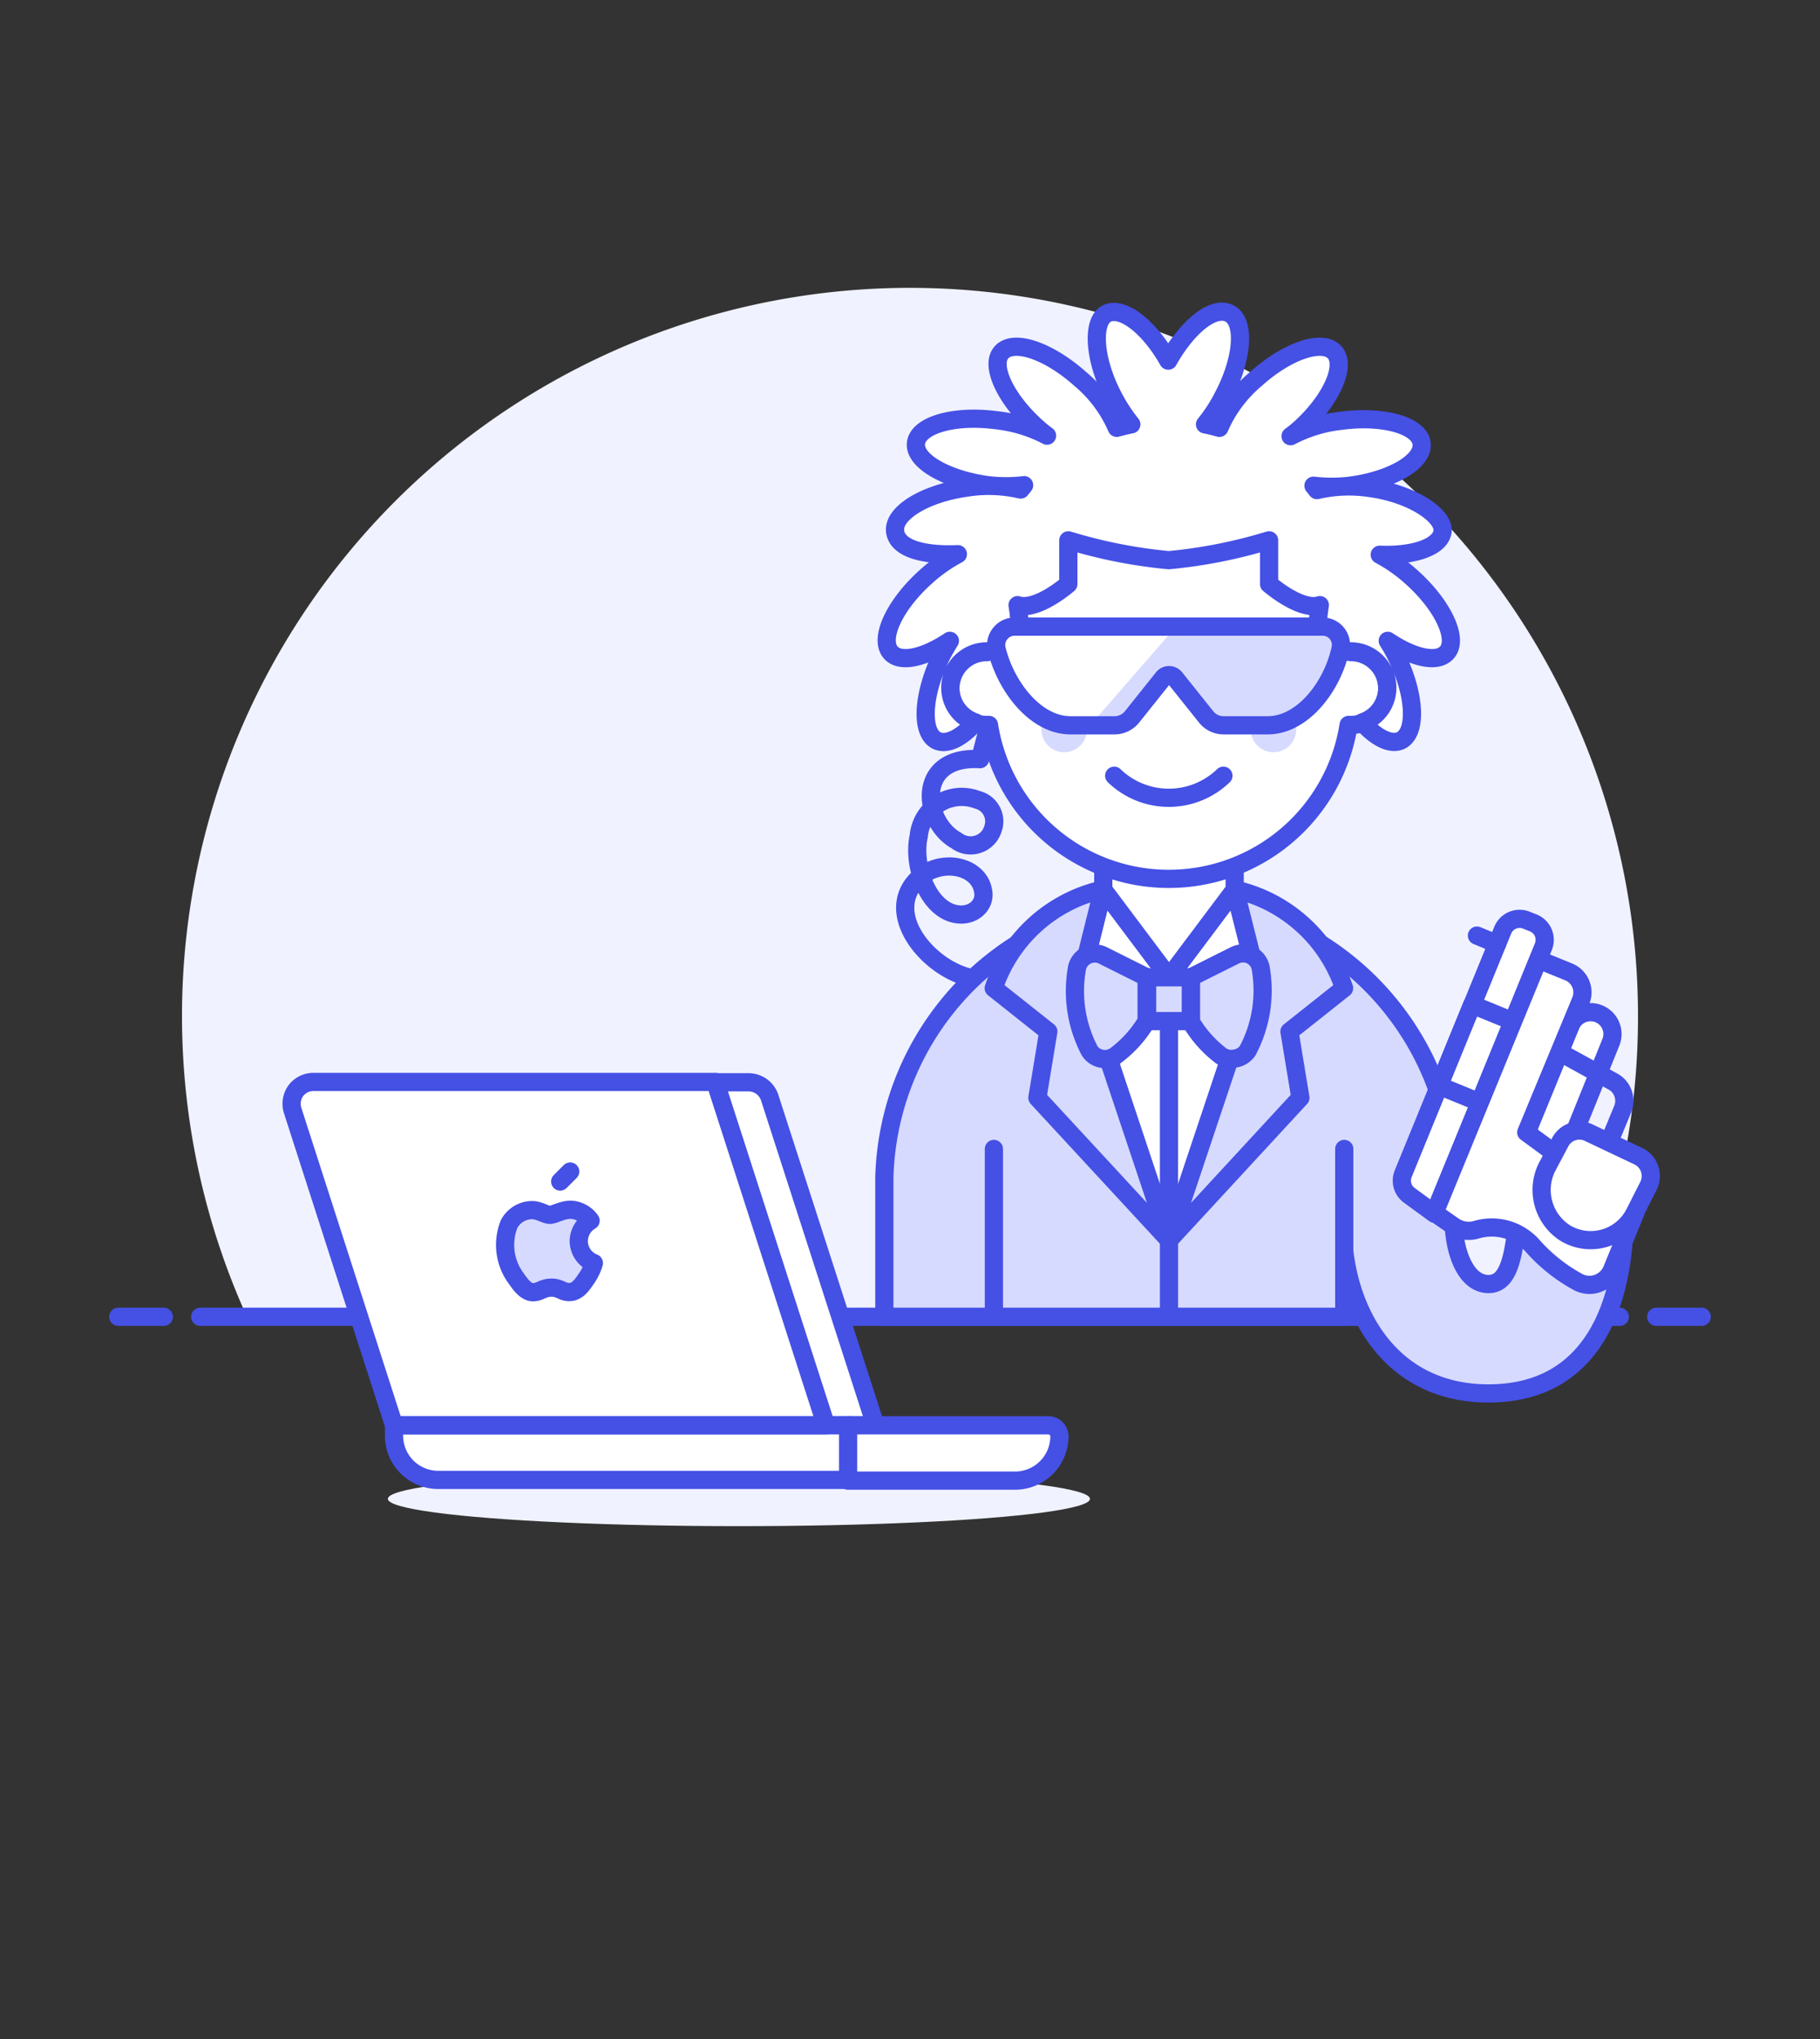 <svg id="Duotone" xmlns="http://www.w3.org/2000/svg" viewBox="0 0 100 112"><rect x="0" y="0" width="100" height="112" fill="#333333" stroke="none"/><defs><style>.cls-1{fill:#f0f2ff;}.cls-2,.cls-9{fill:none;}.cls-2,.cls-4,.cls-6,.cls-7,.cls-8,.cls-9{stroke:#4550e5;stroke-linejoin:round;}.cls-2,.cls-4,.cls-6{stroke-linecap:round;}.cls-3,.cls-6,.cls-8{fill:#d6daff;}.cls-4,.cls-5,.cls-7{fill:#fff;}</style></defs><title>94- spy-male-african-american</title><g id="Icons"><g id="Background"><g id="New_Symbol_85-16" data-name="New Symbol 85"><path class="cls-1" d="M90,55.83a40,40,0,1,0-76.43,16.5H86.44A39.85,39.85,0,0,0,90,55.83Z"/><line class="cls-2" x1="11" y1="72.33" x2="89" y2="72.33"/><line class="cls-2" x1="6.5" y1="72.33" x2="9" y2="72.33"/><line class="cls-2" x1="91" y1="72.33" x2="93.5" y2="72.33"/></g></g><g id="Scene"><path class="cls-3" d="M73.86,68.72c.48,4.07,3,7.82,7.92,7.82,6.33,0,7.21-6,7.41-8.13l-5.8-1.63c-.21,2.32-.51,3.75-1.6,3.75-1.35,0-1.91-2-1.91-3.37V64.7a15.65,15.65,0,0,0-31.29,0v7.63H73.86Z"/><path class="cls-2" d="M73.86,68.72c.48,4.07,3,7.82,7.92,7.82,6.33,0,7.21-6,7.41-8.13l-5.8-1.63c-.21,2.32-.51,3.75-1.6,3.75-1.35,0-1.91-2-1.91-3.37V64.7a15.65,15.65,0,0,0-31.29,0v7.63H73.86Z"/><path class="cls-2" d="M54.34,39.81l-.49,1.89c-3.59-.21-3.16,3.45-1.3,4.47a1.28,1.28,0,0,0,2-.62,1.22,1.22,0,0,0-.86-1.62,2.37,2.37,0,0,0-3.21,2c-.33,1.47.37,3.66,1.73,4.19,1.08.41,2-.34,1.8-1.21-.26-1.41-2.4-1.8-3.61-.6-1.84,1.85.49,4.76,2.8,5.37"/><line class="cls-2" x1="54.61" y1="72.33" x2="54.61" y2="63.11"/><line class="cls-2" x1="73.86" y1="68.72" x2="73.86" y2="63.11"/><polygon class="cls-4" points="67.84 48.87 64.23 53.68 60.62 48.87 59.42 53.68 64.23 68.12 69.05 53.68 67.84 48.87"/><polygon class="cls-5" points="67.84 48.87 64.23 53.68 60.62 48.87 60.62 46.26 67.84 46.26 67.84 48.87"/><polygon class="cls-2" points="67.84 48.87 64.23 53.68 60.62 48.87 60.62 46.26 67.84 46.26 67.84 48.87"/><path class="cls-6" d="M64.23,68.12l7.22-7.82-.6-3.64,3-2.38a8.22,8.22,0,0,0-6-5.42l1.21,4.82Z"/><path class="cls-6" d="M64.23,68.12,57,60.3l.6-3.64-3-2.38a8.2,8.2,0,0,1,6-5.42l-1.2,4.82Z"/><line class="cls-2" x1="64.23" y1="56.09" x2="64.23" y2="72.3"/><rect class="cls-6" x="63.03" y="53.68" width="2.41" height="2.41"/><path class="cls-6" d="M65.44,53.68l2.4-1.2a1,1,0,0,1,.92,0,1,1,0,0,1,.52.77,7.06,7.06,0,0,1-.72,4.45,1,1,0,0,1-.68.44A1,1,0,0,1,67.1,58a6.48,6.48,0,0,1-1.66-1.86Z"/><path class="cls-6" d="M63,53.68l-2.4-1.2a1,1,0,0,0-1.44.79,7.06,7.06,0,0,0,.71,4.45,1,1,0,0,0,.69.44,1,1,0,0,0,.78-.21A6.48,6.48,0,0,0,63,56.09Z"/><ellipse class="cls-1" cx="40.6" cy="82.33" rx="19.29" ry="1.5"/><path class="cls-4" d="M83.87,62.25l2.41-5.9a1.2,1.2,0,0,1,2.23.9l-2.62,6.48Z"/><path class="cls-4" d="M84.8,52a1,1,0,0,0-.54-1.3l-.38-.15a1,1,0,0,0-1.31.54L77.1,64.47a1,1,0,0,0,.35,1.2l1.37,1Z"/><path class="cls-2" d="M85.68,57.79l3,1.65a1.21,1.21,0,0,1,.48,1.48l-1.65,4"/><rect class="cls-4" x="78.69" y="56.67" width="4.81" height="2.41" transform="translate(-3.16 111.04) rotate(-67.77)"/><path class="cls-4" d="M78.82,66.62l1.05.73a1.47,1.47,0,0,0,1.24.2,3,3,0,0,1,3.07.85,9.16,9.16,0,0,0,2.49,2,1.34,1.34,0,0,0,1.9-.65l1.29-3.15-6-4.4,3-7.24a1.21,1.21,0,0,0-.66-1.57l-1.67-.68Z"/><line class="cls-2" x1="81.15" y1="51.39" x2="82.26" y2="51.85"/><path class="cls-5" d="M90.59,65.11A1.21,1.21,0,0,0,90,63.5L87.3,62.22a1.19,1.19,0,0,0-1.6.57L85,64.11a2.81,2.81,0,0,0,1,3.62,2.71,2.71,0,0,0,3.85-1.16Z"/><path class="cls-2" d="M90.59,65.11A1.21,1.21,0,0,0,90,63.5L87.3,62.22a1.19,1.19,0,0,0-1.6.57L85,64.11a2.81,2.81,0,0,0,1,3.62,2.71,2.71,0,0,0,3.85-1.16Z"/><path class="cls-7" d="M45.38,78.29H48.1l-5.81-18a1.22,1.22,0,0,0-1.16-.84H39.3Z"/><path class="cls-5" d="M21.65,78.29H45.38L39.3,59.43H17.24a1.21,1.21,0,0,0-1,.5A1.23,1.23,0,0,0,16.08,61Z"/><path class="cls-7" d="M21.65,78.29h25v3H24.08a2.43,2.43,0,0,1-2.43-2.44Z"/><path class="cls-7" d="M46.6,78.29h11a.61.61,0,0,1,.61.6,2.44,2.44,0,0,1-2.44,2.44H46.6Z"/><path class="cls-8" d="M31.8,68.18a1.32,1.32,0,0,1,.65-1.13,1.4,1.4,0,0,0-1.1-.6c-.46,0-.9.28-1.14.28s-.6-.27-1-.26a1.45,1.45,0,0,0-1.23.75,3.09,3.09,0,0,0,.38,3c.25.36.55.77.94.76s.52-.25,1-.25.58.25,1,.24.67-.37.92-.74a2.91,2.91,0,0,0,.41-.85A1.31,1.31,0,0,1,31.8,68.18Z"/><line class="cls-2" x1="30.78" y1="64.9" x2="31.33" y2="64.35"/><path class="cls-9" d="M21.65,78.29H45.38L39.3,59.43H17.24a1.21,1.21,0,0,0-1,.5A1.23,1.23,0,0,0,16.08,61Z"/><path class="cls-4" d="M74.22,35.82v-2.5a10,10,0,1,0-20,0v2.5a2,2,0,0,0,0,4h.12a10,10,0,0,0,19.76,0h.12a2,2,0,0,0,0-4Z"/><circle class="cls-3" cx="58.47" cy="40.07" r="1.25"/><circle class="cls-3" cx="69.97" cy="40.07" r="1.25"/><path class="cls-2" d="M67.22,42.61a4.32,4.32,0,0,1-6,0"/><path class="cls-5" d="M77.59,31.73a8.73,8.73,0,0,0-1.78-1.26c1.86.08,3.33-.42,3.45-1.27s-1.61-2.05-3.9-2.38a7.78,7.78,0,0,0-3,.1l-.19-.24a8.56,8.56,0,0,0,2,0c2.3-.3,4.06-1.33,3.94-2.32s-2.1-1.55-4.4-1.25a7.84,7.84,0,0,0-2.8.85,6.67,6.67,0,0,0,.53-.43C73.13,22,74,20.09,73.33,19.35s-2.61-.08-4.33,1.47a7.3,7.3,0,0,0-2,2.68c-.26-.07-.52-.14-.79-.19a8.53,8.53,0,0,0,1-1.54c1.08-2.05,1.23-4.09.35-4.55s-2.31.71-3.37,2.59c-1.06-1.88-2.53-3-3.37-2.59s-.73,2.5.34,4.55a9.12,9.12,0,0,0,1,1.54c-.27.05-.54.12-.8.19a7.26,7.26,0,0,0-2-2.68c-1.73-1.55-3.66-2.21-4.33-1.47S55.3,22,57,23.5a5.25,5.25,0,0,0,.53.43,7.83,7.83,0,0,0-2.81-.85c-2.3-.3-4.26.27-4.39,1.25s1.64,2,3.94,2.32a8.56,8.56,0,0,0,2,0l-.19.24a7.8,7.8,0,0,0-3-.1c-2.3.33-4,1.4-3.9,2.38s1.59,1.35,3.45,1.27a8.73,8.73,0,0,0-1.78,1.26c-1.72,1.55-2.57,3.41-1.9,4.15.53.59,1.85.28,3.24-.65-.18.29-.35.59-.51.91-1,2.09-1.1,4.13-.21,4.57.56.26,1.35-.14,2.12-1a2,2,0,0,1,.63-3.9c1,0,1.48.69,1.48,1.7a10.11,10.11,0,0,0,.21-4.24c1.06.35,2.79-1.16,2.79-1.16v-2.4a27.63,27.63,0,0,0,5.52,1.09,27.65,27.65,0,0,0,5.51-1.09v2.4s1.74,1.51,2.79,1.16a10.11,10.11,0,0,0,.21,4.24c0-1,.49-1.7,1.49-1.7a2,2,0,0,1,.63,3.9c.76.85,1.56,1.25,2.11,1,.9-.44.81-2.48-.2-4.57-.16-.32-.33-.62-.51-.91,1.38.93,2.71,1.24,3.24.65C80.16,35.14,79.31,33.28,77.59,31.73Z"/><path class="cls-2" d="M77.59,31.73a8.73,8.73,0,0,0-1.78-1.26c1.86.08,3.33-.42,3.45-1.27s-1.61-2.05-3.9-2.38a7.78,7.78,0,0,0-3,.1l-.19-.24a8.56,8.56,0,0,0,2,0c2.3-.3,4.06-1.33,3.94-2.32s-2.1-1.55-4.4-1.25a7.84,7.84,0,0,0-2.8.85,6.67,6.67,0,0,0,.53-.43C73.13,22,74,20.09,73.33,19.35s-2.61-.08-4.33,1.47a7.3,7.3,0,0,0-2,2.68c-.26-.07-.52-.14-.79-.19a8.53,8.53,0,0,0,1-1.54c1.08-2.05,1.23-4.09.35-4.55s-2.31.71-3.37,2.59c-1.06-1.88-2.53-3-3.37-2.59s-.73,2.5.34,4.55a9.12,9.12,0,0,0,1,1.54c-.27.05-.54.12-.8.19a7.26,7.26,0,0,0-2-2.68c-1.73-1.55-3.66-2.21-4.33-1.47S55.3,22,57,23.5a5.25,5.25,0,0,0,.53.43,7.83,7.83,0,0,0-2.81-.85c-2.3-.3-4.26.27-4.39,1.25s1.64,2,3.94,2.32a8.56,8.56,0,0,0,2,0l-.19.24a7.8,7.8,0,0,0-3-.1c-2.3.33-4,1.4-3.9,2.38s1.59,1.35,3.45,1.27a8.73,8.73,0,0,0-1.78,1.26c-1.72,1.55-2.57,3.41-1.9,4.15.53.59,1.85.28,3.24-.65-.18.29-.35.59-.51.91-1,2.09-1.1,4.13-.21,4.57.56.26,1.35-.14,2.12-1a2,2,0,0,1,.63-3.9c1,0,1.48.69,1.48,1.7a10.11,10.11,0,0,0,.21-4.24c1.06.35,2.79-1.16,2.79-1.16v-2.4a27.63,27.63,0,0,0,5.52,1.09,27.65,27.65,0,0,0,5.51-1.09v2.4s1.74,1.51,2.79,1.16a10.11,10.11,0,0,0,.21,4.24c0-1,.49-1.7,1.49-1.7a2,2,0,0,1,.63,3.9c.76.85,1.56,1.25,2.11,1,.9-.44.81-2.48-.2-4.57-.16-.32-.33-.62-.51-.91,1.38.93,2.71,1.24,3.24.65C80.16,35.14,79.31,33.28,77.59,31.73Z"/><path class="cls-3" d="M55.74,34.42a1,1,0,0,0-.79.39,1,1,0,0,0-.19.85c.5,2.05,2.13,4.18,4.06,4.18h2.43a1.23,1.23,0,0,0,.94-.45l1.71-2.14a.42.42,0,0,1,.67,0l1.71,2.14a1.22,1.22,0,0,0,.94.45h2.43c1.93,0,3.55-2.13,4-4.18a1,1,0,0,0-.18-.85,1,1,0,0,0-.79-.39Z"/><path class="cls-5" d="M59.9,39.84l4.72-5.42H55.74a1,1,0,0,0-.79.39,1,1,0,0,0-.19.85c.5,2.05,2.13,4.18,4.06,4.18Z"/><path class="cls-2" d="M55.74,34.42a1,1,0,0,0-.79.39,1,1,0,0,0-.19.85c.5,2.05,2.13,4.18,4.06,4.18h2.43a1.23,1.23,0,0,0,.94-.45l1.71-2.14a.42.42,0,0,1,.67,0l1.71,2.14a1.22,1.22,0,0,0,.94.45h2.43c1.93,0,3.55-2.13,4-4.18a1,1,0,0,0-.18-.85,1,1,0,0,0-.79-.39Z"/></g></g></svg>